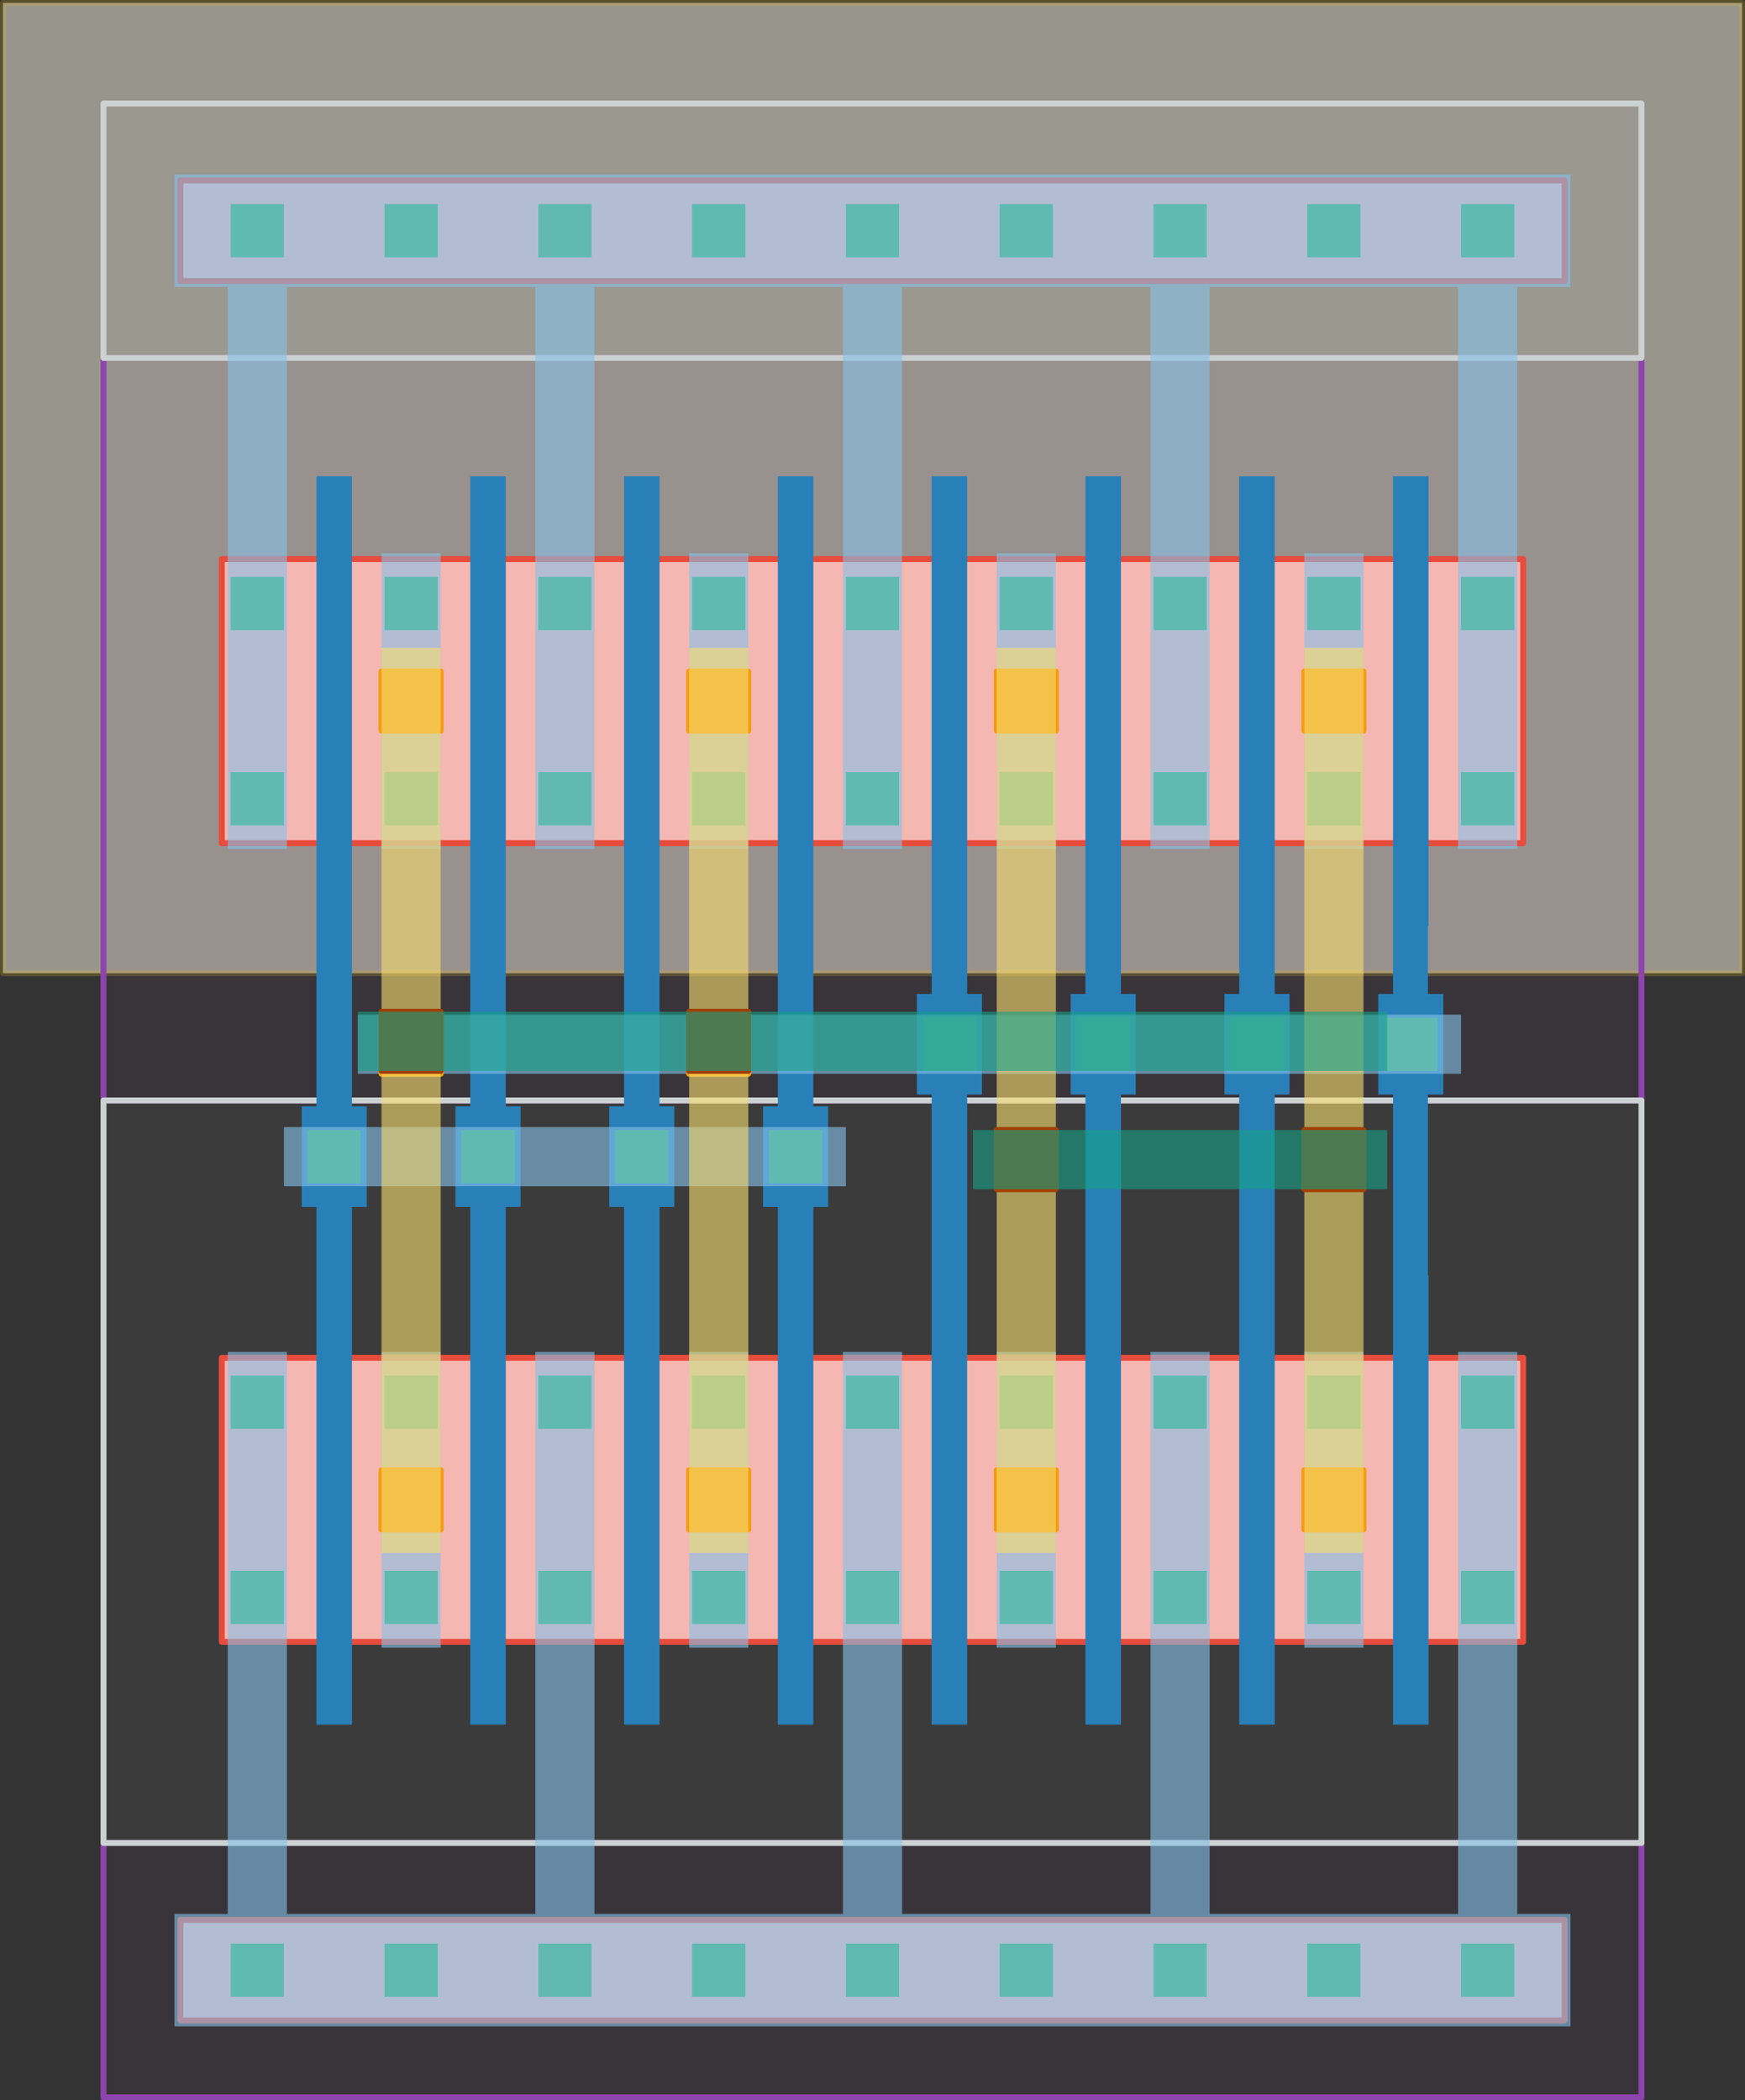 <svg width="2950" height="3550" viewBox="-5 -3545 2950 3550" xmlns="http://www.w3.org/2000/svg" xmlns:xlink="http://www.w3.org/1999/xlink"><rect x="-5" y="-3545" width="2950" height="3550" fill="#333333" stroke="none"/><defs><style type="text/css">.l3d0 {fill: #fef9e7; fill-opacity: 0.5; stroke-width: 10; stroke: #f1c40f; stroke-linecap: round; stroke-linejoin: round; stroke-opacity: 0.2;}.l25d0 {fill: #8e44ad; fill-opacity: 0.05; stroke-width: 10; stroke: #8e44ad; stroke-linecap: round; stroke-linejoin: round; stroke-opacity: 1;}.l26d0 {fill: #ccd1d1; fill-opacity: 0.05; stroke-width: 10; stroke: #ccd1d1; stroke-linecap: round; stroke-linejoin: round; stroke-opacity: 1;}.l6d0 {fill: #f5b7b1; fill-opacity: 1; stroke-width: 10; stroke: #e74c3c; stroke-linecap: round; stroke-linejoin: round; stroke-opacity: 1;}.l17d0 {fill: #2980b9; fill-opacity: 1; stroke-width: 0; stroke: #000000; stroke-linecap: round; stroke-linejoin: round; stroke-opacity: 0;}.l30d0 {fill: #27ae60; fill-opacity: 1; stroke-width: 0; stroke: #000000; stroke-linecap: round; stroke-linejoin: round; stroke-opacity: 0;}.l31d0 {fill: #85c1e9; fill-opacity: 0.6; stroke-width: 0; stroke: #000000; stroke-linecap: round; stroke-linejoin: round; stroke-opacity: 0;}.l51d0 {fill: #f39c12; fill-opacity: 1; stroke-width: 10; stroke: #f39c12; stroke-linecap: round; stroke-linejoin: round; stroke-opacity: 1;}.l32d0 {fill: #f7dc6f; fill-opacity: 0.6; stroke-width: 0; stroke: #000000; stroke-linecap: round; stroke-linejoin: round; stroke-opacity: 0;}.l52d0 {fill: #a04000; fill-opacity: 1; stroke-width: 10; stroke: #a04000; stroke-linecap: round; stroke-linejoin: round; stroke-opacity: 1;}.l33d0 {fill: #16a085; fill-opacity: 0.6; stroke-width: 0; stroke: #000000; stroke-linecap: round; stroke-linejoin: round; stroke-opacity: 0;}path {fill-rule: evenodd;}</style></defs><g transform="scale(1 -1)"><g id="NW"><g class="l3d0"><path d="M 0,1900 L 0,3540 L 2940,3540 L 2940,1900 L 2705,1900 L 1665,1900 L 1275,1900 L 235,1900 Z" /></g></g><g id="PP"><g class="l25d0"><path d="M 170,0 L 2770,0 L 2770,430 L 170,430 Z" /><path d="M 2770,2940 L 2770,1685 L 170,1685 L 170,2940 L 325,2940 L 1365,2940 L 1575,2940 L 2615,2940 Z" /></g></g><g id="NP"><g class="l26d0"><path d="M 170,2940 L 2770,2940 L 2770,3370 L 170,3370 Z" /><path d="M 170,430 L 170,1685 L 2770,1685 L 2770,430 L 2615,430 L 1575,430 L 1365,430 L 325,430 Z" /></g></g><g id="OD"><g class="l6d0"><path d="M 300,130 L 2640,130 L 2640,300 L 300,300 Z" /><path d="M 300,3070 L 2640,3070 L 2640,3240 L 300,3240 Z" /><path d="M 370,2600 L 455,2600 L 530,2600 L 590,2600 L 1370,2600 L 1445,2600 L 1495,2600 L 1570,2600 L 1630,2600 L 2410,2600 L 2485,2600 L 2570,2600 L 2570,2120 L 2485,2120 L 2410,2120 L 1630,2120 L 1570,2120 L 1495,2120 L 1445,2120 L 1370,2120 L 590,2120 L 530,2120 L 455,2120 L 370,2120 Z" /><path d="M 2570,770 L 2485,770 L 2410,770 L 1630,770 L 1570,770 L 1495,770 L 1445,770 L 1370,770 L 590,770 L 530,770 L 455,770 L 370,770 L 370,1250 L 455,1250 L 530,1250 L 590,1250 L 1370,1250 L 1445,1250 L 1495,1250 L 1570,1250 L 1630,1250 L 2410,1250 L 2485,1250 L 2570,1250 Z" /></g></g><g id="PO"><g class="l17d0"><path d="M 2410,1390 L 2410,1250 L 2410,770 L 2410,630 L 2350,630 L 2350,770 L 2350,1250 L 2350,1390 L 2350,1695 L 2325,1695 L 2325,1865 L 2350,1865 L 2350,1980 L 2350,2120 L 2350,2600 L 2350,2740 L 2410,2740 L 2410,2600 L 2410,2120 L 2410,1980 L 2409,1980 L 2409,1865 L 2435,1865 L 2435,1695 L 2409,1695 L 2409,1390 Z" /><path d="M 2150,1250 L 2150,770 L 2150,630 L 2090,630 L 2090,770 L 2090,1250 L 2090,1390 L 2090,1695 L 2065,1695 L 2065,1865 L 2090,1865 L 2090,1980 L 2090,2120 L 2090,2600 L 2090,2740 L 2150,2740 L 2150,2600 L 2150,2120 L 2150,1980 L 2150,1865 L 2175,1865 L 2175,1695 L 2150,1695 L 2150,1390 Z" /><path d="M 1890,1250 L 1890,770 L 1890,630 L 1830,630 L 1830,770 L 1830,1250 L 1830,1390 L 1830,1695 L 1805,1695 L 1805,1865 L 1830,1865 L 1830,1980 L 1830,2120 L 1830,2600 L 1830,2740 L 1890,2740 L 1890,2600 L 1890,2120 L 1890,1980 L 1890,1865 L 1915,1865 L 1915,1695 L 1890,1695 L 1890,1390 Z" /><path d="M 1570,2120 L 1570,2600 L 1570,2740 L 1630,2740 L 1630,2600 L 1630,2120 L 1630,1980 L 1630,1865 L 1655,1865 L 1655,1695 L 1630,1695 L 1630,1390 L 1630,1250 L 1630,770 L 1630,630 L 1570,630 L 1570,770 L 1570,1250 L 1570,1390 L 1570,1695 L 1545,1695 L 1545,1865 L 1570,1865 L 1570,1980 Z" /><path d="M 1370,1250 L 1370,770 L 1370,630 L 1310,630 L 1310,770 L 1310,1250 L 1310,1390 L 1310,1505 L 1285,1505 L 1285,1675 L 1310,1675 L 1310,1980 L 1310,2120 L 1310,2600 L 1310,2740 L 1370,2740 L 1370,2600 L 1370,2120 L 1370,1980 L 1370,1675 L 1395,1675 L 1395,1505 L 1370,1505 L 1370,1390 Z" /><path d="M 1110,1250 L 1110,770 L 1110,630 L 1050,630 L 1050,770 L 1050,1250 L 1050,1390 L 1050,1505 L 1025,1505 L 1025,1675 L 1050,1675 L 1050,1980 L 1050,2120 L 1050,2600 L 1050,2740 L 1110,2740 L 1110,2600 L 1110,2120 L 1110,1980 L 1110,1675 L 1135,1675 L 1135,1505 L 1110,1505 L 1110,1390 Z" /><path d="M 850,1250 L 850,770 L 850,630 L 790,630 L 790,770 L 790,1250 L 790,1390 L 790,1505 L 765,1505 L 765,1675 L 790,1675 L 790,1980 L 790,2120 L 790,2600 L 790,2740 L 850,2740 L 850,2600 L 850,2120 L 850,1980 L 850,1675 L 875,1675 L 875,1505 L 850,1505 L 850,1390 Z" /><path d="M 530,2120 L 530,2600 L 530,2740 L 590,2740 L 590,2600 L 590,2120 L 590,1980 L 590,1675 L 615,1675 L 615,1505 L 590,1505 L 590,1390 L 590,1250 L 590,770 L 590,630 L 530,630 L 530,770 L 530,1250 L 530,1390 L 530,1505 L 505,1505 L 505,1675 L 530,1675 L 530,1980 Z" /></g></g><g id="CO"><g class="l30d0"><path d="M 1425,2150 L 1515,2150 L 1515,2240 L 1425,2240 Z" /><path d="M 1425,2480 L 1515,2480 L 1515,2570 L 1425,2570 Z" /><path d="M 1425,800 L 1515,800 L 1515,890 L 1425,890 Z" /><path d="M 1425,1130 L 1515,1130 L 1515,1220 L 1425,1220 Z" /><path d="M 2465,1130 L 2555,1130 L 2555,1220 L 2465,1220 Z" /><path d="M 2465,800 L 2555,800 L 2555,890 L 2465,890 Z" /><path d="M 385,1130 L 475,1130 L 475,1220 L 385,1220 Z" /><path d="M 385,800 L 475,800 L 475,890 L 385,890 Z" /><path d="M 385,2480 L 475,2480 L 475,2570 L 385,2570 Z" /><path d="M 385,2150 L 475,2150 L 475,2240 L 385,2240 Z" /><path d="M 2465,2150 L 2555,2150 L 2555,2240 L 2465,2240 Z" /><path d="M 2465,2480 L 2555,2480 L 2555,2570 L 2465,2570 Z" /><path d="M 2465,170 L 2555,170 L 2555,260 L 2465,260 Z" /><path d="M 2205,170 L 2295,170 L 2295,260 L 2205,260 Z" /><path d="M 1945,170 L 2035,170 L 2035,260 L 1945,260 Z" /><path d="M 1685,170 L 1775,170 L 1775,260 L 1685,260 Z" /><path d="M 1425,170 L 1515,170 L 1515,260 L 1425,260 Z" /><path d="M 1165,170 L 1255,170 L 1255,260 L 1165,260 Z" /><path d="M 905,170 L 995,170 L 995,260 L 905,260 Z" /><path d="M 385,170 L 475,170 L 475,260 L 385,260 Z" /><path d="M 645,170 L 735,170 L 735,260 L 645,260 Z" /><path d="M 2465,3110 L 2555,3110 L 2555,3200 L 2465,3200 Z" /><path d="M 2205,3110 L 2295,3110 L 2295,3200 L 2205,3200 Z" /><path d="M 1945,3110 L 2035,3110 L 2035,3200 L 1945,3200 Z" /><path d="M 1685,3110 L 1775,3110 L 1775,3200 L 1685,3200 Z" /><path d="M 1425,3110 L 1515,3110 L 1515,3200 L 1425,3200 Z" /><path d="M 1165,3110 L 1255,3110 L 1255,3200 L 1165,3200 Z" /><path d="M 905,3110 L 995,3110 L 995,3200 L 905,3200 Z" /><path d="M 645,3110 L 735,3110 L 735,3200 L 645,3200 Z" /><path d="M 385,3110 L 475,3110 L 475,3200 L 385,3200 Z" /><path d="M 645,2480 L 735,2480 L 735,2570 L 645,2570 Z" /><path d="M 645,2150 L 735,2150 L 735,2240 L 645,2240 Z" /><path d="M 905,2480 L 995,2480 L 995,2570 L 905,2570 Z" /><path d="M 905,2150 L 995,2150 L 995,2240 L 905,2240 Z" /><path d="M 1165,2480 L 1255,2480 L 1255,2570 L 1165,2570 Z" /><path d="M 1165,2150 L 1255,2150 L 1255,2240 L 1165,2240 Z" /><path d="M 1685,2480 L 1775,2480 L 1775,2570 L 1685,2570 Z" /><path d="M 1685,2150 L 1775,2150 L 1775,2240 L 1685,2240 Z" /><path d="M 1945,2480 L 2035,2480 L 2035,2570 L 1945,2570 Z" /><path d="M 1945,2150 L 2035,2150 L 2035,2240 L 1945,2240 Z" /><path d="M 2205,2480 L 2295,2480 L 2295,2570 L 2205,2570 Z" /><path d="M 2205,2150 L 2295,2150 L 2295,2240 L 2205,2240 Z" /><path d="M 1685,1130 L 1775,1130 L 1775,1220 L 1685,1220 Z" /><path d="M 1685,800 L 1775,800 L 1775,890 L 1685,890 Z" /><path d="M 1945,1130 L 2035,1130 L 2035,1220 L 1945,1220 Z" /><path d="M 1945,800 L 2035,800 L 2035,890 L 1945,890 Z" /><path d="M 2205,1130 L 2295,1130 L 2295,1220 L 2205,1220 Z" /><path d="M 2205,800 L 2295,800 L 2295,890 L 2205,890 Z" /><path d="M 645,1130 L 735,1130 L 735,1220 L 645,1220 Z" /><path d="M 645,800 L 735,800 L 735,890 L 645,890 Z" /><path d="M 905,1130 L 995,1130 L 995,1220 L 905,1220 Z" /><path d="M 905,800 L 995,800 L 995,890 L 905,890 Z" /><path d="M 1165,1130 L 1255,1130 L 1255,1220 L 1165,1220 Z" /><path d="M 1165,800 L 1255,800 L 1255,890 L 1165,890 Z" /><path d="M 2335,1735 L 2425,1735 L 2425,1825 L 2335,1825 Z" /><path d="M 2075,1735 L 2165,1735 L 2165,1825 L 2075,1825 Z" /><path d="M 1815,1735 L 1905,1735 L 1905,1825 L 1815,1825 Z" /><path d="M 1555,1735 L 1645,1735 L 1645,1825 L 1555,1825 Z" /><path d="M 1295,1545 L 1385,1545 L 1385,1635 L 1295,1635 Z" /><path d="M 1035,1545 L 1125,1545 L 1125,1635 L 1035,1635 Z" /><path d="M 775,1545 L 865,1545 L 865,1635 L 775,1635 Z" /><path d="M 515,1545 L 605,1545 L 605,1635 L 515,1635 Z" /></g></g><g id="M1"><g class="l31d0"><path d="M 2460,2245 L 2460,3060 L 2040,3060 L 2040,2610 L 2040,2475 L 2040,2245 L 2040,2110 L 2035,2110 L 1945,2110 L 1940,2110 L 1940,2245 L 1940,2475 L 1940,2610 L 1940,3060 L 1520,3060 L 1520,2245 L 1520,2110 L 1420,2110 L 1420,2245 L 1420,3060 L 1000,3060 L 1000,2610 L 1000,2475 L 1000,2245 L 1000,2110 L 995,2110 L 905,2110 L 900,2110 L 900,2245 L 900,2475 L 900,2610 L 900,3060 L 480,3060 L 480,2245 L 480,2110 L 380,2110 L 380,2245 L 380,3060 L 290,3060 L 290,3250 L 2650,3250 L 2650,3060 L 2560,3060 L 2560,2245 L 2560,2110 L 2460,2110 Z" /><path d="M 900,1260 L 905,1260 L 995,1260 L 1000,1260 L 1000,1125 L 1000,895 L 1000,760 L 1000,310 L 1420,310 L 1420,1125 L 1420,1260 L 1520,1260 L 1520,1125 L 1520,310 L 1940,310 L 1940,760 L 1940,895 L 1940,1125 L 1940,1260 L 1945,1260 L 2035,1260 L 2040,1260 L 2040,1125 L 2040,895 L 2040,760 L 2040,310 L 2460,310 L 2460,1125 L 2460,1260 L 2560,1260 L 2560,1125 L 2560,310 L 2650,310 L 2650,120 L 290,120 L 290,310 L 380,310 L 380,1125 L 380,1260 L 480,1260 L 480,1125 L 480,310 L 900,310 L 900,760 L 900,895 L 900,1125 Z" /><path d="M 735,2110 L 645,2110 L 640,2110 L 640,2245 L 640,2270 L 640,2450 L 640,2475 L 640,2610 L 645,2610 L 735,2610 L 740,2610 L 740,2475 L 740,2450 L 740,2270 L 740,2245 L 740,2110 Z" /><path d="M 1255,2110 L 1165,2110 L 1160,2110 L 1160,2245 L 1160,2270 L 1160,2450 L 1160,2475 L 1160,2610 L 1165,2610 L 1255,2610 L 1260,2610 L 1260,2475 L 1260,2450 L 1260,2270 L 1260,2245 L 1260,2110 Z" /><path d="M 1775,2110 L 1685,2110 L 1680,2110 L 1680,2245 L 1680,2270 L 1680,2450 L 1680,2475 L 1680,2610 L 1685,2610 L 1775,2610 L 1780,2610 L 1780,2475 L 1780,2450 L 1780,2270 L 1780,2245 L 1780,2110 Z" /><path d="M 2295,2110 L 2205,2110 L 2200,2110 L 2200,2245 L 2200,2270 L 2200,2450 L 2200,2475 L 2200,2610 L 2205,2610 L 2295,2610 L 2300,2610 L 2300,2475 L 2300,2450 L 2300,2270 L 2300,2245 L 2300,2110 Z" /><path d="M 2295,760 L 2205,760 L 2200,760 L 2200,895 L 2200,920 L 2200,1100 L 2200,1125 L 2200,1260 L 2205,1260 L 2295,1260 L 2300,1260 L 2300,1125 L 2300,1100 L 2300,920 L 2300,895 L 2300,760 Z" /><path d="M 1775,760 L 1685,760 L 1680,760 L 1680,895 L 1680,920 L 1680,1100 L 1680,1125 L 1680,1260 L 1685,1260 L 1775,1260 L 1780,1260 L 1780,1125 L 1780,1100 L 1780,920 L 1780,895 L 1780,760 Z" /><path d="M 1255,760 L 1165,760 L 1160,760 L 1160,895 L 1160,920 L 1160,1100 L 1160,1125 L 1160,1260 L 1165,1260 L 1255,1260 L 1260,1260 L 1260,1125 L 1260,1100 L 1260,920 L 1260,895 L 1260,760 Z" /><path d="M 735,760 L 645,760 L 640,760 L 640,895 L 640,920 L 640,1100 L 640,1125 L 640,1260 L 645,1260 L 735,1260 L 740,1260 L 740,1125 L 740,1100 L 740,920 L 740,895 L 740,760 Z" /><path d="M 995,1540 L 905,1540 L 820,1540 L 735,1540 L 645,1540 L 560,1540 L 475,1540 L 475,1640 L 560,1640 L 645,1640 L 735,1640 L 820,1640 L 905,1640 L 995,1640 L 1080,1640 L 1165,1640 L 1255,1640 L 1340,1640 L 1425,1640 L 1425,1540 L 1340,1540 L 1255,1540 L 1165,1540 L 1080,1540 Z" /><path d="M 1860,1730 L 1775,1730 L 1685,1730 L 1600,1730 L 1515,1730 L 1300,1730 L 1210,1730 L 1120,1730 L 780,1730 L 690,1730 L 600,1730 L 600,1830 L 690,1830 L 780,1830 L 1120,1830 L 1210,1830 L 1300,1830 L 1515,1830 L 1600,1830 L 1685,1830 L 1775,1830 L 1860,1830 L 1945,1830 L 2035,1830 L 2120,1830 L 2205,1830 L 2295,1830 L 2380,1830 L 2465,1830 L 2465,1730 L 2380,1730 L 2295,1730 L 2205,1730 L 2120,1730 L 2035,1730 L 1945,1730 Z" /></g></g><g id="VIA1"><g class="l51d0"><path d="M 640,2310 L 740,2310 L 740,2410 L 640,2410 Z" /><path d="M 1160,2310 L 1260,2310 L 1260,2410 L 1160,2410 Z" /><path d="M 1680,2310 L 1780,2310 L 1780,2410 L 1680,2410 Z" /><path d="M 2200,2310 L 2300,2310 L 2300,2410 L 2200,2410 Z" /><path d="M 2200,960 L 2300,960 L 2300,1060 L 2200,1060 Z" /><path d="M 1680,960 L 1780,960 L 1780,1060 L 1680,1060 Z" /><path d="M 1160,960 L 1260,960 L 1260,1060 L 1160,1060 Z" /><path d="M 640,960 L 740,960 L 740,1060 L 640,1060 Z" /><path d="M 640,1730 L 740,1730 L 740,1830 L 640,1830 Z" /><path d="M 1160,1730 L 1260,1730 L 1260,1830 L 1160,1830 Z" /></g></g><g id="M2"><g class="l32d0"><path d="M 1260,1695 L 1260,1690 L 1260,1100 L 1260,1010 L 1260,920 L 1160,920 L 1160,1010 L 1160,1100 L 1160,1690 L 1160,1695 L 1160,1780 L 1160,1870 L 1160,1875 L 1160,2270 L 1160,2360 L 1160,2450 L 1260,2450 L 1260,2360 L 1260,2270 L 1260,1875 L 1260,1870 L 1260,1780 Z" /><path d="M 640,2360 L 640,2450 L 740,2450 L 740,2360 L 740,2270 L 740,1875 L 740,1870 L 740,1780 L 740,1695 L 740,1690 L 740,1100 L 740,1010 L 740,920 L 640,920 L 640,1010 L 640,1100 L 640,1690 L 640,1695 L 640,1780 L 640,1870 L 640,1875 L 640,2270 Z" /><path d="M 2300,1495 L 2300,1100 L 2300,1010 L 2300,920 L 2200,920 L 2200,1010 L 2200,1100 L 2200,1495 L 2200,1585 L 2200,1675 L 2200,2270 L 2200,2360 L 2200,2450 L 2300,2450 L 2300,2360 L 2300,2270 L 2300,1675 L 2300,1585 Z" /><path d="M 1680,1495 L 1680,1675 L 1680,2270 L 1680,2360 L 1680,2450 L 1780,2450 L 1780,2360 L 1780,2270 L 1780,1675 L 1780,1495 L 1780,1100 L 1780,1010 L 1780,920 L 1680,920 L 1680,1010 L 1680,1100 Z" /></g></g><g id="VIA2"><g class="l52d0"><path d="M 1160,1735 L 1260,1735 L 1260,1835 L 1160,1835 Z" /><path d="M 640,1735 L 740,1735 L 740,1835 L 640,1835 Z" /><path d="M 2200,1535 L 2300,1535 L 2300,1635 L 2200,1635 Z" /><path d="M 1680,1535 L 1780,1535 L 1780,1635 L 1680,1635 Z" /></g></g><g id="M3"><g class="l33d0"><path d="M 1300,1735 L 1210,1735 L 1120,1735 L 780,1735 L 690,1735 L 600,1735 L 600,1835 L 690,1835 L 780,1835 L 1120,1835 L 1210,1835 L 1300,1835 L 2340,1835 L 2340,1735 Z" /><path d="M 1820,1635 L 2160,1635 L 2250,1635 L 2340,1635 L 2340,1535 L 2250,1535 L 2160,1535 L 1820,1535 L 1730,1535 L 1640,1535 L 1640,1635 L 1730,1635 Z" /></g></g></g></svg>